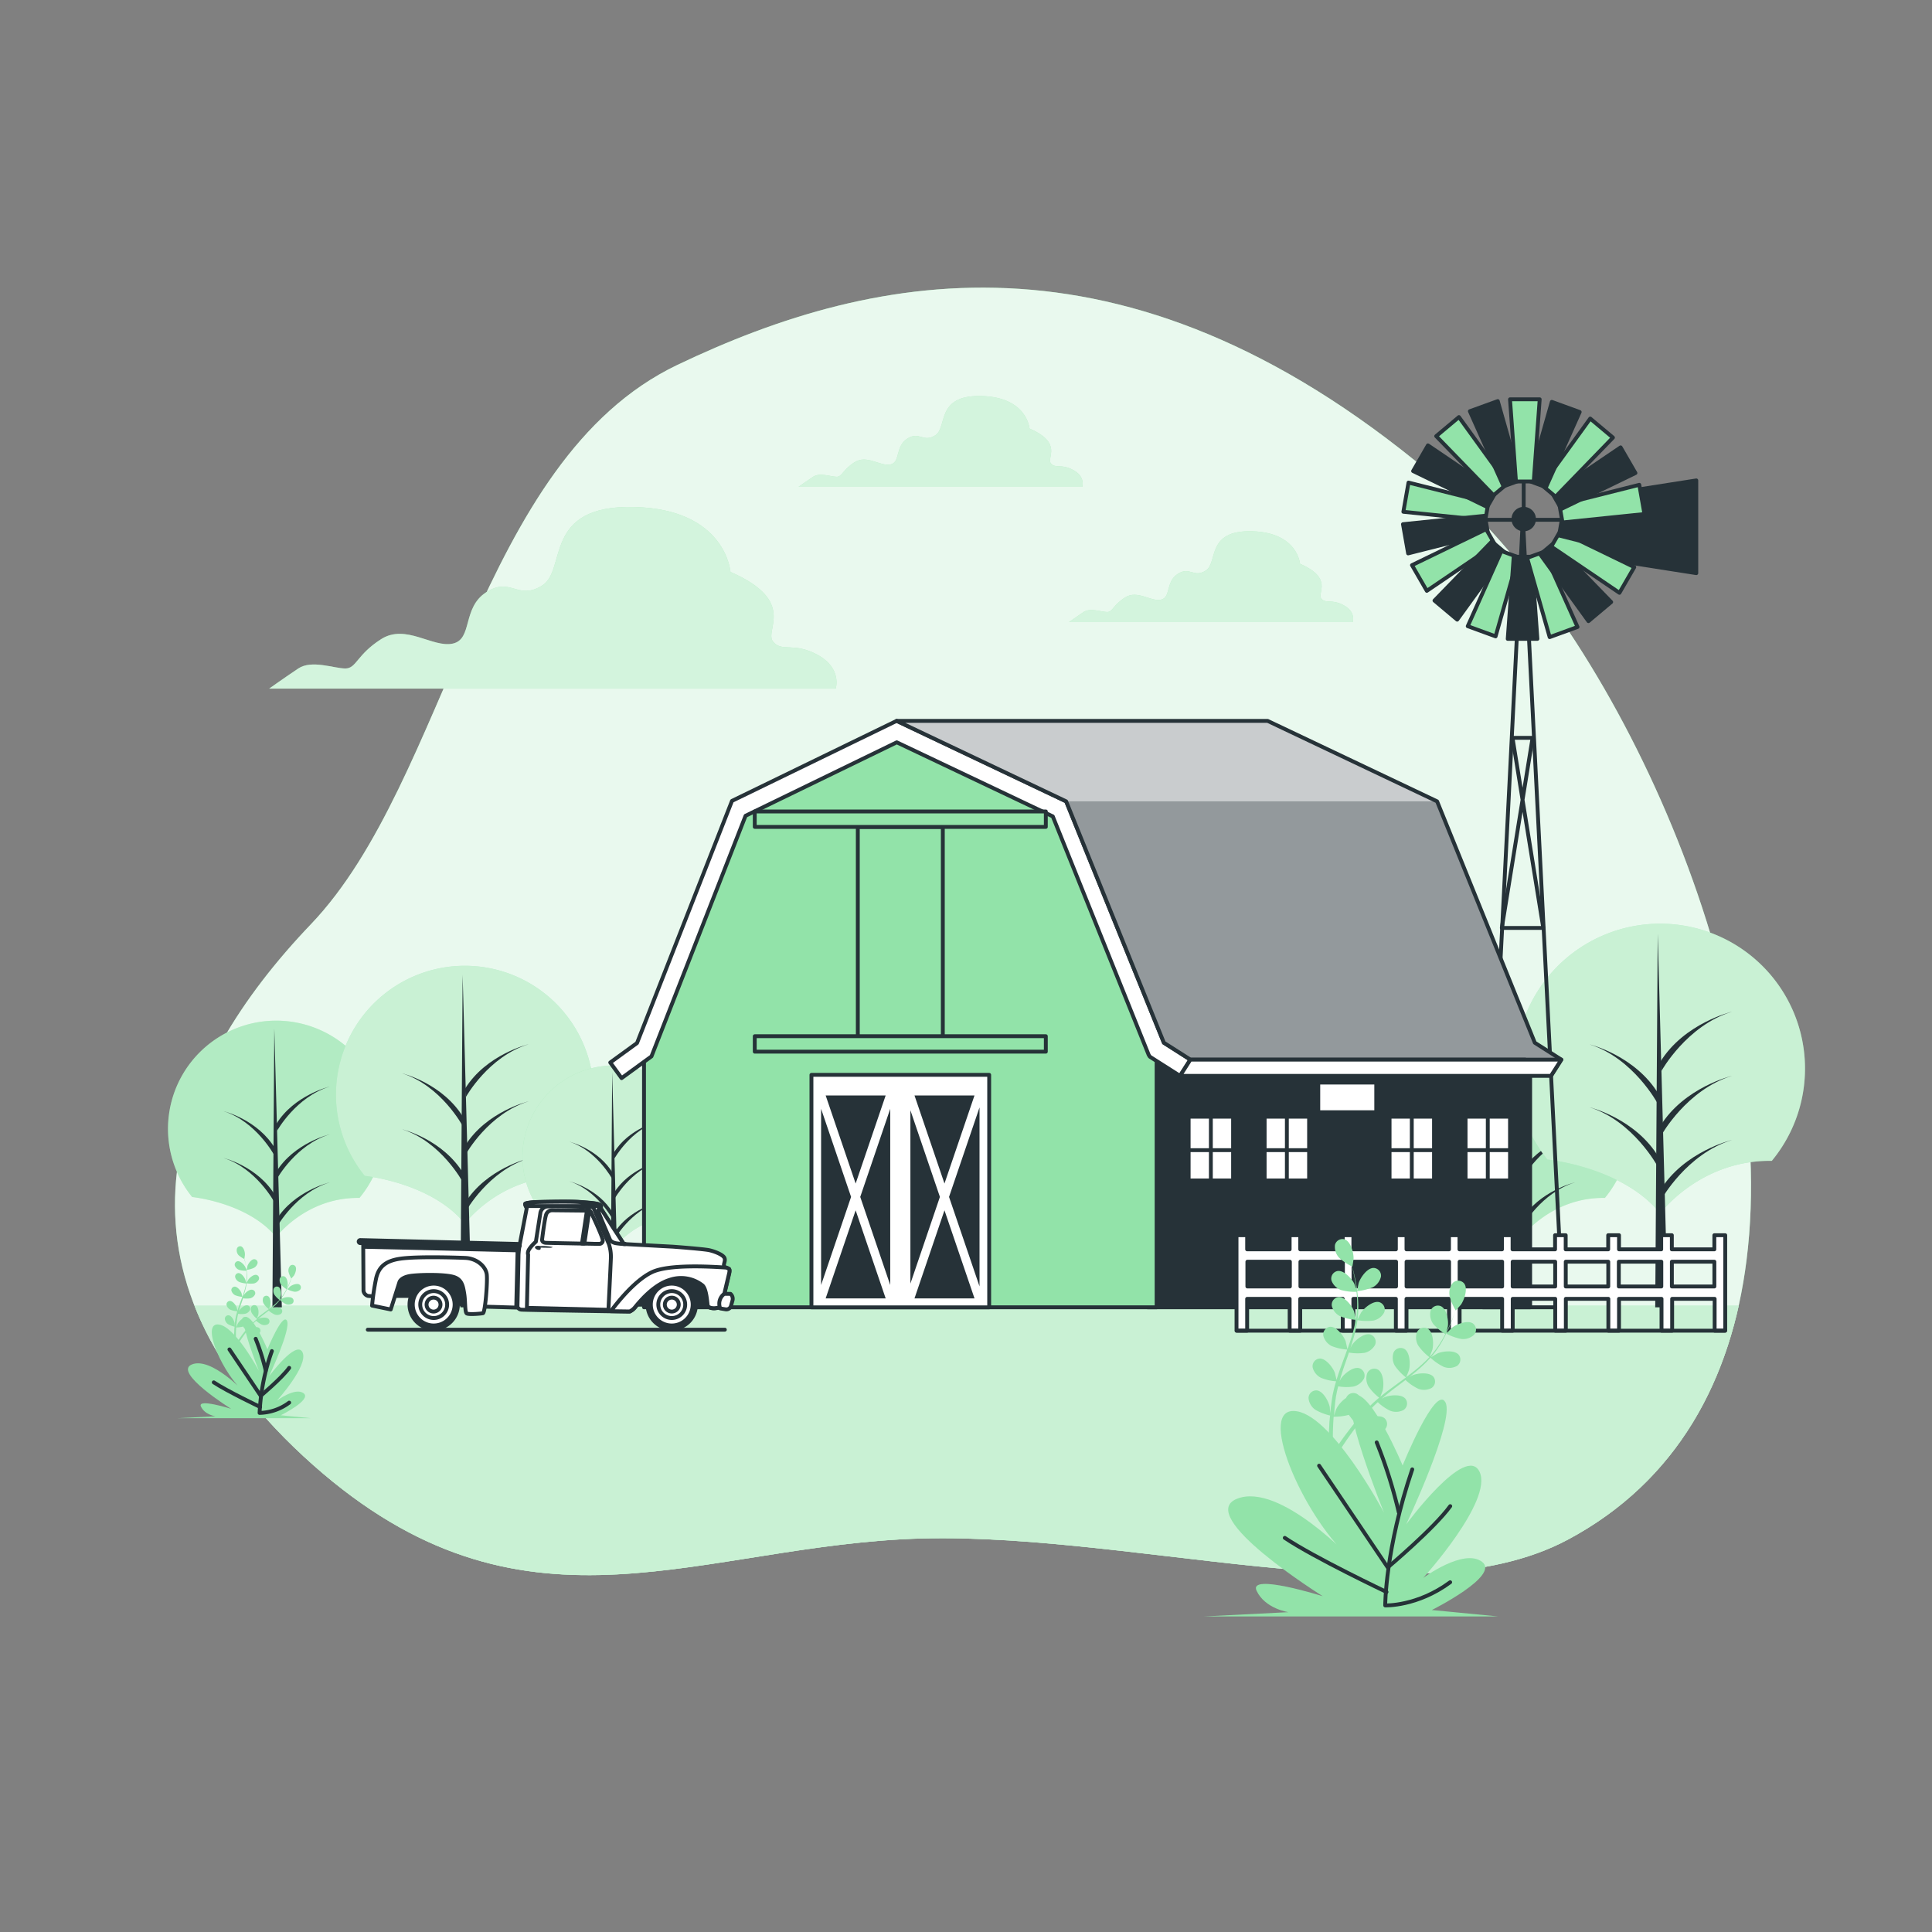 <svg xmlns="http://www.w3.org/2000/svg" xmlns:xlink="http://www.w3.org/1999/xlink" viewBox="0 0 500 500"><rect x="0" y="0" width="500" height="500" fill="#808080" stroke="none"/><defs><clipPath id="freepik--clip-path--inject-4"><polygon points="404.07 274.23 397.21 269.86 371.92 207.39 328.05 186.56 232.05 186.56 275.92 207.39 301.21 269.86 308.07 274.23 394.76 274.23 401.39 278.44 404.07 274.23" style="fill:#263238;stroke:#263238;stroke-linecap:round;stroke-linejoin:round"></polygon></clipPath></defs><g id="freepik--background-simple--inject-4"><path d="M452,326.14c8.83-69.74-34-162.42-78.33-200.69-80.09-69.1-146.63-55.74-198.39-31S116.18,201.84,80.44,239.22,24.38,326.88,78.6,376.94s98,24.62,154.64,21.44,131.85,21.82,172.51.09C434.15,383.3,448.13,357,452,326.14Z" style="fill:#92E3A9"></path><path d="M452,326.14c8.83-69.74-34-162.42-78.33-200.69-80.09-69.1-146.63-55.74-198.39-31S116.18,201.84,80.44,239.22,24.38,326.88,78.6,376.94s98,24.62,154.64,21.44,131.85,21.82,172.51.09C434.15,383.3,448.13,357,452,326.14Z" style="fill:#fff;opacity:0.8"></path></g><g id="freepik--Floor--inject-4"><path d="M50.33,337.92c5.05,12.86,14.12,25.95,28.27,39,54.22,50.05,98,24.62,154.64,21.44s131.85,21.82,172.51.09c24.7-13.2,38.5-34.85,44.24-60.55Z" style="fill:#92E3A9"></path><path d="M50.33,337.92c5.05,12.86,14.12,25.95,28.27,39,54.22,50.05,98,24.62,154.64,21.44s131.85,21.82,172.51.09c24.7-13.2,38.5-34.85,44.24-60.55Z" style="fill:#fff;opacity:0.5"></path></g><g id="freepik--Clouds--inject-4"><path d="M211.64,169.5c-6.37-3.48-9.27-.58-11.59-3.48s6.38-10.43-11-18c0,0-1.16-16.23-24.92-16.81s-17.38,16.23-23.76,20.28-8.11-2.31-14.48,1.74-3.48,12.17-8.7,13.33-12.17-5.21-18.54-1.16S92.26,173,89.37,173s-8.7-2.32-12.17,0-7.54,5.21-7.54,5.21H216.28S218,173,211.64,169.5Z" style="fill:#92E3A9"></path><path d="M277.76,121.65c-3.19-1.74-4.64-.29-5.8-1.74s3.19-5.23-5.52-9c0,0-.58-8.13-12.48-8.42s-8.7,8.13-11.89,10.16-4.07-1.16-7.26.87-1.74,6.1-4.35,6.68-6.1-2.62-9.29-.58-3.19,3.77-4.64,3.77-4.35-1.16-6.1,0-3.77,2.61-3.77,2.61h73.42S281,123.39,277.76,121.65Z" style="fill:#92E3A9"></path><path d="M347.76,156.65c-3.19-1.74-4.64-.29-5.8-1.74s3.19-5.23-5.52-9c0,0-.58-8.13-12.48-8.42s-8.7,8.13-11.89,10.16-4.07-1.16-7.26.87-1.74,6.1-4.35,6.68-6.1-2.62-9.29-.58-3.19,3.77-4.64,3.77-4.35-1.16-6.1,0-3.77,2.61-3.77,2.61h73.42S351,158.39,347.76,156.65Z" style="fill:#92E3A9"></path><g style="opacity:0.6"><path d="M211.64,169.5c-6.37-3.48-9.27-.58-11.59-3.48s6.38-10.43-11-18c0,0-1.16-16.23-24.92-16.81s-17.38,16.23-23.76,20.28-8.11-2.31-14.48,1.74-3.48,12.17-8.7,13.33-12.17-5.21-18.54-1.16S92.26,173,89.37,173s-8.7-2.32-12.17,0-7.54,5.21-7.54,5.21H216.28S218,173,211.64,169.5Z" style="fill:#fff"></path><path d="M277.76,121.65c-3.19-1.74-4.64-.29-5.8-1.74s3.19-5.23-5.52-9c0,0-.58-8.13-12.48-8.42s-8.7,8.13-11.89,10.16-4.07-1.16-7.26.87-1.74,6.1-4.35,6.68-6.1-2.62-9.29-.58-3.19,3.77-4.64,3.77-4.35-1.16-6.1,0-3.77,2.61-3.77,2.61h73.42S281,123.39,277.76,121.65Z" style="fill:#fff"></path><path d="M347.76,156.65c-3.19-1.74-4.64-.29-5.8-1.74s3.19-5.23-5.52-9c0,0-.58-8.13-12.48-8.42s-8.7,8.13-11.89,10.16-4.07-1.16-7.26.87-1.74,6.1-4.35,6.68-6.1-2.62-9.29-.58-3.19,3.77-4.64,3.77-4.35-1.16-6.1,0-3.77,2.61-3.77,2.61h73.42S351,158.39,347.76,156.65Z" style="fill:#fff"></path></g></g><g id="freepik--Trees--inject-4"><path d="M49.76,309.79s14.41,1.43,21.71,10.36c0,0,7.71-10.35,21.56-10.13a28,28,0,1,0-43.27-.2Z" style="fill:#92E3A9"></path><path d="M49.76,309.79s14.41,1.43,21.71,10.36c0,0,7.71-10.35,21.56-10.13a28,28,0,1,0-43.27-.2Z" style="fill:#fff;opacity:0.3"></path><polygon points="70.99 266.13 70.5 338.33 72.94 338.33 70.99 266.13" style="fill:#263238"></polygon><path d="M71.72,317.43s4.86-8.76,13.62-11.43c0,0-9.24,2.19-13.86,9.72Z" style="fill:#263238"></path><path d="M71.72,292.63s4.86-8.75,13.62-11.43c0,0-9.24,2.19-13.86,9.73Z" style="fill:#263238"></path><path d="M71.72,305s4.86-8.76,13.62-11.43c0,0-9.24,2.19-13.86,9.72Z" style="fill:#263238"></path><path d="M71,299s-4.69-8.75-13.14-11.43c0,0,8.92,2.19,13.37,9.73Z" style="fill:#263238"></path><path d="M71,311.1s-4.69-8.75-13.14-11.42c0,0,8.92,2.19,13.37,9.72Z" style="fill:#263238"></path><path d="M94.43,304.32s17.16,1.7,25.87,12.34c0,0,9.19-12.33,25.7-12.08a33.36,33.36,0,1,0-51.58-.23Z" style="fill:#92E3A9"></path><path d="M94.43,304.32s17.16,1.7,25.87,12.34c0,0,9.19-12.33,25.7-12.08a33.36,33.36,0,1,0-51.58-.23Z" style="fill:#fff;opacity:0.5"></path><polygon points="119.73 252.28 119.15 338.33 122.05 338.33 119.73 252.28" style="fill:#263238"></polygon><path d="M120.6,313.42s5.79-10.43,16.22-13.62c0,0-11,2.61-16.51,11.59Z" style="fill:#263238"></path><path d="M120.6,283.86s5.79-10.43,16.22-13.62c0,0-11,2.61-16.51,11.59Z" style="fill:#263238"></path><path d="M120.6,298.64s5.79-10.43,16.22-13.62c0,0-11,2.61-16.51,11.59Z" style="fill:#263238"></path><path d="M119.74,291.4s-5.59-10.43-15.66-13.62c0,0,10.63,2.61,15.94,11.59Z" style="fill:#263238"></path><path d="M119.74,305.88s-5.59-10.43-15.66-13.62c0,0,10.63,2.61,15.94,11.59Z" style="fill:#263238"></path><path d="M140.52,314.26s12.16,1.2,18.31,8.73a23.55,23.55,0,0,1,18.2-8.55,23.62,23.62,0,1,0-36.51-.16Z" style="fill:#92E3A9"></path><path d="M140.52,314.26s12.16,1.2,18.31,8.73a23.55,23.55,0,0,1,18.2-8.55,23.62,23.62,0,1,0-36.51-.16Z" style="fill:#fff;opacity:0.5"></path><polygon points="158.43 277.42 158.02 338.33 160.07 338.33 158.43 277.42" style="fill:#263238"></polygon><path d="M159.05,320.7s4.1-7.39,11.48-9.64c0,0-7.79,1.84-11.69,8.2Z" style="fill:#263238"></path><path d="M159.05,299.78s4.1-7.39,11.48-9.64c0,0-7.79,1.84-11.69,8.2Z" style="fill:#263238"></path><path d="M159.05,310.24s4.1-7.39,11.48-9.64c0,0-7.79,1.84-11.69,8.2Z" style="fill:#263238"></path><path d="M158.44,305.11s-4-7.38-11.08-9.64c0,0,7.52,1.85,11.28,8.2Z" style="fill:#263238"></path><path d="M158.44,315.36s-4-7.38-11.08-9.64c0,0,7.52,1.85,11.28,8.21Z" style="fill:#263238"></path><path d="M372.07,309.79s14.4,1.43,21.7,10.36c0,0,7.72-10.35,21.57-10.13a28,28,0,1,0-43.27-.2Z" style="fill:#92E3A9"></path><path d="M372.07,309.79s14.4,1.43,21.7,10.36c0,0,7.72-10.35,21.57-10.13a28,28,0,1,0-43.27-.2Z" style="fill:#fff;opacity:0.3"></path><polygon points="393.3 266.13 392.81 338.33 395.24 338.33 393.3 266.13" style="fill:#263238"></polygon><path d="M394,317.43s4.86-8.76,13.61-11.43c0,0-9.24,2.19-13.86,9.72Z" style="fill:#263238"></path><path d="M394,292.63s4.86-8.75,13.61-11.43c0,0-9.24,2.19-13.86,9.73Z" style="fill:#263238"></path><path d="M394,305s4.86-8.76,13.61-11.43c0,0-9.24,2.19-13.86,9.72Z" style="fill:#263238"></path><path d="M393.31,299s-4.7-8.75-13.14-11.43c0,0,8.91,2.19,13.37,9.73Z" style="fill:#263238"></path><path d="M393.31,311.1s-4.7-8.75-13.14-11.42c0,0,8.91,2.19,13.37,9.72Z" style="fill:#263238"></path><path d="M400.6,300.11S419.89,302,429.66,314c0,0,10.33-13.85,28.88-13.57a37.49,37.49,0,1,0-58-.26Z" style="fill:#92E3A9"></path><path d="M400.6,300.11S419.89,302,429.66,314c0,0,10.33-13.85,28.88-13.57a37.49,37.49,0,1,0-58-.26Z" style="fill:#fff;opacity:0.5"></path><polygon points="429.02 241.64 428.37 338.33 431.63 338.33 429.02 241.64" style="fill:#263238"></polygon><path d="M430,310.34s6.51-11.72,18.23-15.31c0,0-12.37,2.93-18.56,13Z" style="fill:#263238"></path><path d="M430,277.13s6.51-11.72,18.23-15.3c0,0-12.37,2.93-18.56,13Z" style="fill:#263238"></path><path d="M430,293.73s6.51-11.72,18.23-15.3c0,0-12.37,2.93-18.56,13Z" style="fill:#263238"></path><path d="M429,285.59s-6.28-11.72-17.59-15.3c0,0,11.94,2.93,17.91,13Z" style="fill:#263238"></path><path d="M429,301.87s-6.28-11.72-17.59-15.3c0,0,11.94,2.93,17.91,13Z" style="fill:#263238"></path></g><g id="freepik--Windmill--inject-4"><polygon points="408.33 143.53 439 148.33 439 124.33 408.33 129.13 408.33 143.53" style="fill:#263238;stroke:#263238;stroke-linecap:round;stroke-linejoin:round"></polygon><polygon points="394.12 134.03 383.79 338.33 404.45 338.33 394.12 134.03" style="fill:none;stroke:#263238;stroke-linecap:round;stroke-linejoin:round"></polygon><line x1="394.33" y1="134.34" x2="394.33" y2="121.35" style="fill:none;stroke:#263238;stroke-linecap:round;stroke-linejoin:round"></line><line x1="383.1" y1="134.53" x2="405.26" y2="134.53" style="fill:none;stroke:#263238;stroke-linecap:round;stroke-linejoin:round"></line><polygon points="399.4 240.15 388.67 240.15 396.63 190.95 391.44 190.95 399.4 240.15" style="fill:none;stroke:#263238;stroke-linecap:round;stroke-linejoin:round"></polygon><polygon points="385.19 130.09 384.39 134.63 363.19 132.45 364.52 124.89 385.19 130.09" style="fill:#92E3A9;stroke:#263238;stroke-linecap:round;stroke-linejoin:round"></polygon><polygon points="384.29 133.48 385.09 138.01 364.42 143.22 363.09 135.66 384.29 133.48" style="fill:#263238;stroke:#263238;stroke-linecap:round;stroke-linejoin:round"></polygon><polygon points="384.6 136.96 386.9 140.95 369.26 152.91 365.42 146.26 384.6 136.96" style="fill:#92E3A9;stroke:#263238;stroke-linecap:round;stroke-linejoin:round"></polygon><polygon points="386.08 140.14 389.61 143.1 377.12 160.37 371.24 155.43 386.08 140.14" style="fill:#263238;stroke:#263238;stroke-linecap:round;stroke-linejoin:round"></polygon><polygon points="388.56 142.61 392.89 144.19 387.06 164.69 379.85 162.06 388.56 142.61" style="fill:#92E3A9;stroke:#263238;stroke-linecap:round;stroke-linejoin:round"></polygon><polygon points="391.74 144.09 396.34 144.09 397.88 165.34 390.2 165.34 391.74 144.09" style="fill:#263238;stroke:#263238;stroke-linecap:round;stroke-linejoin:round"></polygon><polygon points="395.22 144.39 399.55 142.81 408.26 162.26 401.05 164.89 395.22 144.39" style="fill:#92E3A9;stroke:#263238;stroke-linecap:round;stroke-linejoin:round"></polygon><polygon points="398.61 143.48 402.13 140.52 416.97 155.81 411.09 160.75 398.61 143.48" style="fill:#263238;stroke:#263238;stroke-linecap:round;stroke-linejoin:round"></polygon><polygon points="401.47 141.46 403.77 137.48 422.95 146.78 419.11 153.42 401.47 141.46" style="fill:#92E3A9;stroke:#263238;stroke-linecap:round;stroke-linejoin:round"></polygon><polygon points="403.48 138.59 404.28 134.06 425.48 136.24 424.14 143.8 403.48 138.59" style="fill:#263238;stroke:#263238;stroke-linecap:round;stroke-linejoin:round"></polygon><polygon points="404.38 135.21 403.58 130.67 424.25 125.47 425.58 133.03 404.38 135.21" style="fill:#92E3A9;stroke:#263238;stroke-linecap:round;stroke-linejoin:round"></polygon><polygon points="404.07 131.72 401.77 127.73 419.41 115.78 423.25 122.42 404.07 131.72" style="fill:#263238;stroke:#263238;stroke-linecap:round;stroke-linejoin:round"></polygon><polygon points="402.59 128.55 399.06 125.59 411.55 108.32 417.43 113.25 402.59 128.55" style="fill:#92E3A9;stroke:#263238;stroke-linecap:round;stroke-linejoin:round"></polygon><polygon points="400.11 126.08 395.78 124.5 401.61 104 408.82 106.63 400.11 126.08" style="fill:#263238;stroke:#263238;stroke-linecap:round;stroke-linejoin:round"></polygon><polygon points="387.19 127.22 384.89 131.21 365.71 121.91 369.55 115.26 387.19 127.22" style="fill:#263238;stroke:#263238;stroke-linecap:round;stroke-linejoin:round"></polygon><polygon points="390.06 125.21 386.53 128.17 371.69 112.87 377.57 107.94 390.06 125.21" style="fill:#92E3A9;stroke:#263238;stroke-linecap:round;stroke-linejoin:round"></polygon><polygon points="393.44 124.3 389.11 125.87 380.4 106.42 387.62 103.8 393.44 124.3" style="fill:#263238;stroke:#263238;stroke-linecap:round;stroke-linejoin:round"></polygon><polygon points="396.93 124.6 392.33 124.6 390.79 103.34 398.47 103.34 396.93 124.6" style="fill:#92E3A9;stroke:#263238;stroke-linecap:round;stroke-linejoin:round"></polygon><path d="M397,134.34a2.66,2.66,0,1,0-2.66,2.66A2.66,2.66,0,0,0,397,134.34Z" style="fill:#263238;stroke:#263238;stroke-linecap:round;stroke-linejoin:round"></path></g><g id="freepik--Farm--inject-4"><rect x="297" y="271.83" width="99" height="66.5" style="fill:#263238;stroke:#263238;stroke-linecap:round;stroke-linejoin:round"></rect><polygon points="299.33 338.33 166.67 338.33 166.67 271.67 191.13 209.19 232 189.33 274.13 209.33 299.33 271.67 299.33 338.33" style="fill:#92E3A9;stroke:#263238;stroke-linecap:round;stroke-linejoin:round"></polygon><polygon points="160.87 279.02 157.93 274.98 164.86 269.94 189.44 207.27 232.05 186.56 275.92 207.39 301.21 269.86 308.07 274.23 305.39 278.44 297.58 273.47 297.28 273 272.46 211.28 232.08 192.11 192.95 211.12 168.6 273.39 160.87 279.02" style="fill:#fff;stroke:#263238;stroke-linecap:round;stroke-linejoin:round"></polygon><rect x="222" y="214" width="22" height="56.17" style="fill:#92E3A9;stroke:#263238;stroke-linecap:round;stroke-linejoin:round"></rect><rect x="210" y="278.17" width="46" height="60.17" style="fill:#fff;stroke:#263238;stroke-linecap:round;stroke-linejoin:round"></rect><rect x="195.33" y="268.17" width="75.33" height="4" style="fill:#92E3A9;stroke:#263238;stroke-linecap:round;stroke-linejoin:round"></rect><rect x="195.33" y="210" width="75.33" height="4" style="fill:#92E3A9;stroke:#263238;stroke-linecap:round;stroke-linejoin:round"></rect><polygon points="220.26 309.76 212.5 286.96 212.5 332.56 220.26 309.76" style="fill:#263238"></polygon><polygon points="229.21 283.5 213.68 283.5 221.44 306.3 229.21 283.5" style="fill:#263238"></polygon><polygon points="221.44 313.23 213.68 336.02 229.21 336.02 221.44 313.23" style="fill:#263238"></polygon><polygon points="222.63 309.76 230.39 332.56 230.39 286.96 222.63 309.76" style="fill:#263238"></polygon><polygon points="252.2 283.5 236.67 283.5 244.43 306.3 252.2 283.5" style="fill:#263238"></polygon><polygon points="243.25 309.76 235.61 287.33 235.61 332.2 243.25 309.76" style="fill:#263238"></polygon><polygon points="245.61 309.76 253.5 332.92 253.5 286.6 245.61 309.76" style="fill:#263238"></polygon><polygon points="244.43 313.23 236.67 336.02 252.2 336.02 244.43 313.23" style="fill:#263238"></polygon><polygon points="404.07 274.23 397.21 269.86 371.92 207.39 328.05 186.56 232.05 186.56 275.92 207.39 301.21 269.86 308.07 274.23 394.76 274.23 401.39 278.44 404.07 274.23" style="fill:#263238"></polygon><g style="clip-path:url(#freepik--clip-path--inject-4)"><polygon points="404.07 274.23 397.21 269.86 371.92 207.39 328.05 186.56 232.05 186.56 275.92 207.39 301.21 269.86 308.07 274.23 394.76 274.23 401.39 278.44 404.07 274.23" style="fill:#fff;opacity:0.5"></polygon><polygon points="275.92 207.39 371.92 207.39 328.05 186.56 232.05 186.56 275.92 207.39" style="fill:#fff;opacity:0.5"></polygon></g><polygon points="404.07 274.23 397.21 269.86 371.92 207.39 328.05 186.56 232.05 186.56 275.92 207.39 301.21 269.86 308.07 274.23 394.76 274.23 401.39 278.44 404.07 274.23" style="fill:none;stroke:#263238;stroke-linecap:round;stroke-linejoin:round"></polygon><polygon points="308.07 274.23 404.07 274.23 401.39 278.44 305.39 278.44 308.07 274.23" style="fill:#fff;stroke:#263238;stroke-linecap:round;stroke-linejoin:round"></polygon><rect x="308.12" y="289.5" width="4.75" height="7.66" style="fill:#fff"></rect><rect x="313.87" y="289.5" width="4.75" height="7.66" style="fill:#fff"></rect><rect x="308.12" y="298.16" width="4.75" height="6.84" style="fill:#fff"></rect><rect x="313.87" y="298.16" width="4.75" height="6.84" style="fill:#fff"></rect><rect x="327.79" y="289.5" width="4.75" height="7.66" style="fill:#fff"></rect><rect x="333.54" y="289.5" width="4.75" height="7.66" style="fill:#fff"></rect><rect x="327.79" y="298.16" width="4.75" height="6.84" style="fill:#fff"></rect><rect x="333.54" y="298.16" width="4.75" height="6.84" style="fill:#fff"></rect><rect x="360.12" y="289.5" width="4.75" height="7.66" style="fill:#fff"></rect><rect x="365.87" y="289.5" width="4.75" height="7.66" style="fill:#fff"></rect><rect x="360.12" y="298.16" width="4.75" height="6.84" style="fill:#fff"></rect><rect x="365.87" y="298.16" width="4.75" height="6.84" style="fill:#fff"></rect><rect x="379.79" y="289.5" width="4.75" height="7.66" style="fill:#fff"></rect><rect x="385.54" y="289.5" width="4.75" height="7.66" style="fill:#fff"></rect><rect x="379.79" y="298.16" width="4.75" height="6.84" style="fill:#fff"></rect><rect x="385.54" y="298.16" width="4.75" height="6.84" style="fill:#fff"></rect><rect x="341.67" y="280.67" width="14" height="6.67" style="fill:#fff"></rect><path d="M443.67,319.67v3.66h-11v-3.66h-2.75v3.66H419v-3.66H416.2v3.66h-11v-3.66h-2.75v3.66h-11v-3.66h-2.74v3.66h-11v-3.66H375v3.66H364v-3.66h-2.75v3.66h-11v-3.66h-2.75v3.66h-11v-3.66h-2.74v3.66h-11v-3.66h-2.75v24.71h2.75v-8.24h11v8.24h2.74v-8.24h11v8.24h2.75v-8.24h11v8.24H364v-8.24h11v8.24h2.75v-8.24h11v8.24h2.74v-8.24h11v8.24h2.75v-8.24h11v8.24H419v-8.24h11v8.24h2.75v-8.24h11v8.24h2.74V319.67ZM322.82,332.94v-6.41h11v6.41Zm13.73,0v-6.41h11v6.41Zm13.74,0v-6.41h11v6.41Zm13.73,0v-6.41h11v6.41Zm13.73,0v-6.41h11v6.41Zm13.73,0v-6.41h11v6.41Zm13.74,0v-6.41h11v6.41Zm13.73,0v-6.41h11v6.41Zm13.73,0v-6.41h11v6.41Z" style="fill:#fff;stroke:#263238;stroke-linecap:round;stroke-linejoin:round"></path><line x1="320.07" y1="344.38" x2="446.41" y2="344.38" style="fill:none;stroke:#263238;stroke-linecap:round;stroke-linejoin:round"></line></g><g id="freepik--Plants--inject-4"><path d="M351.21,334.15s.38-2,.42-2.11c.46-1.42,2.18-3.9,3.85-3.9a2,2,0,0,1,1.91,2.25,4.15,4.15,0,0,1-2.13,2.76A14.42,14.42,0,0,1,351.21,334.15Z" style="fill:#92E3A9"></path><path d="M348,320.75c1.57.56,2.35,3.48,2.3,5,0,.13-.3,2.14-.33,2.13l0,0c.13.46.26.95.39,1.5.24,1,.5,2.13.69,3.39a34.62,34.62,0,0,1,.45,4.08,25.44,25.44,0,0,1-.16,4.58.13.13,0,0,1,0,.06c.21-.45.83-1.67.89-1.76.82-1.25,3.13-3.18,4.75-2.73a2,2,0,0,1,1.24,2.67,4.13,4.13,0,0,1-2.78,2.09,13.72,13.72,0,0,1-4.13-.1,34.61,34.61,0,0,1-1,4.57c-.25.88-.52,1.75-.81,2.62l.39-.76c.82-1.25,3.14-3.18,4.75-2.73a2,2,0,0,1,1.24,2.67,4.13,4.13,0,0,1-2.78,2.09,13.07,13.07,0,0,1-4-.08l-.33,1c-.56,1.6-1.12,3.19-1.61,4.77-.18.56-.33,1.11-.49,1.67.17-.34.32-.62.34-.66.82-1.25,3.14-3.18,4.75-2.74a2,2,0,0,1,1.24,2.68,4.14,4.14,0,0,1-2.78,2.09,12.54,12.54,0,0,1-3.9-.07c-.14.58-.28,1.15-.39,1.71-.07.38-.16.75-.21,1.14s-.11.77-.16,1.14c-.07.74-.16,1.49-.21,2.2,0,.5-.08,1-.11,1.45.17-.55.52-1.63.56-1.72a7.78,7.78,0,0,1,2.56-2.91,2.16,2.16,0,0,1,.22-.39,2,2,0,0,1,2.91-.45c1.27,1.09.95,4.09.37,5.47,0,.08-.51.92-.81,1.44l.68-.84c.46-.57.94-1.12,1.46-1.72l.78-.85c.26-.29.56-.56.85-.85.66-.64,1.37-1.27,2.1-1.88a13.17,13.17,0,0,1-2.74-2.88,4.16,4.16,0,0,1-.34-3.47,2,2,0,0,1,2.81-.89c1.42.89,1.56,3.9,1.19,5.35,0,.09-.4,1.1-.62,1.65.44-.36.88-.73,1.34-1.08,1.32-1,2.69-2,4.05-3l1.25-.93a13.6,13.6,0,0,1-2.86-3,4.12,4.12,0,0,1-.33-3.47,2,2,0,0,1,2.8-.89c1.42.89,1.56,3.91,1.2,5.35,0,.11-.58,1.56-.74,1.93.91-.68,1.81-1.37,2.68-2.08a34.83,34.83,0,0,0,3.31-3.08,13.74,13.74,0,0,1-2.88-3,4.1,4.1,0,0,1-.33-3.46,2,2,0,0,1,2.81-.89c1.41.89,1.55,3.9,1.19,5.35,0,.09-.44,1.2-.66,1.72l.09.05a25.61,25.61,0,0,0,2.71-3.64c.45-.71.84-1.41,1.2-2.1a13.62,13.62,0,0,1-3.11-2.6,4.18,4.18,0,0,1-.71-3.41,2,2,0,0,1,2.69-1.2c1.51.73,2,3.71,1.78,5.19,0,.08-.22.89-.38,1.47.16-.31.33-.63.48-.94.55-1.14,1-2.21,1.36-3.17.21-.55.38-1,.55-1.51a13.21,13.21,0,0,1-1.55-3.72A4.18,4.18,0,0,1,376,332a2,2,0,0,1,2.94.19c1,1.34,0,4.2-.82,5.42-.07.1-1.43,1.61-1.45,1.59v0c-.15.45-.31.93-.5,1.46-.36,1-.77,2.05-1.3,3.21a32.63,32.63,0,0,1-1.88,3.65,25.49,25.49,0,0,1-2.66,3.74l0,0c.41-.26,1.6-.94,1.7-1,1.37-.59,4.37-.92,5.47.34a2,2,0,0,1-.44,2.91,4.13,4.13,0,0,1-3.47.21,14,14,0,0,1-3.39-2.35,34.53,34.53,0,0,1-3.35,3.26c-.69.59-1.4,1.17-2.12,1.74l.75-.42c1.37-.59,4.37-.92,5.47.34a2,2,0,0,1-.44,2.91,4.13,4.13,0,0,1-3.47.21,13,13,0,0,1-3.3-2.27l-.84.65c-1.34,1-2.68,2-4,3.08-.45.37-.89.75-1.32,1.12l.65-.36c1.37-.59,4.37-.92,5.47.34a2,2,0,0,1-.44,2.92,4.18,4.18,0,0,1-3.48.21,12.57,12.57,0,0,1-3.21-2.21c-.44.4-.87.8-1.27,1.21s-.55.54-.8.84l-.77.86c-.47.57-.95,1.15-1.39,1.72-.31.39-.6.77-.89,1.15.45-.37,1.34-1.08,1.42-1.13,1.27-.79,4.18-1.57,5.46-.49a2,2,0,0,1,0,2.94,4.16,4.16,0,0,1-3.41.74,13.59,13.59,0,0,1-3.68-1.8c-.48.63-.94,1.25-1.37,1.84-1.47,2-2.63,3.8-3.42,5l-.08.12-1-.49.16-.24c.83-1.24,2-3,3.57-5,.48-.64,1-1.32,1.56-2a23.09,23.09,0,0,1-1.58-2,14.56,14.56,0,0,1-3.94.48c-.05.79-.1,1.56-.13,2.29-.1,2.52-.09,4.62-.07,6.09v.17l-1.12-.54c0-1.46.05-3.44.2-5.77,0-.81.12-1.66.2-2.54a13.93,13.93,0,0,1-3.82-1.5,4.12,4.12,0,0,1-1.75-3,2,2,0,0,1,2.17-2c1.66.21,3.05,2.89,3.33,4.35,0,.09.08,1.05.12,1.66,0-.36.06-.71.1-1.08.07-.73.17-1.46.27-2.24l.18-1.14c.06-.39.16-.78.24-1.18.2-.9.45-1.82.72-2.73a12.77,12.77,0,0,1-3.88-.89,4.14,4.14,0,0,1-2.19-2.7,2,2,0,0,1,1.85-2.3c1.67,0,3.45,2.4,3.94,3.81,0,.09.27,1.14.4,1.72.16-.55.33-1.1.51-1.64.54-1.59,1.14-3.17,1.72-4.75.18-.49.36-1,.53-1.46a13.86,13.86,0,0,1-4-.9,4.15,4.15,0,0,1-2.19-2.71,2,2,0,0,1,1.85-2.29c1.67,0,3.45,2.39,3.95,3.8,0,.11.38,1.62.44,2,.39-1.07.76-2.13,1.09-3.2a34.67,34.67,0,0,0,1.06-4.4,13.7,13.7,0,0,1-4-.91,4.09,4.09,0,0,1-2.19-2.7,2,2,0,0,1,1.85-2.29c1.67,0,3.45,2.39,3.94,3.8,0,.1.3,1.25.41,1.8h.09a25.32,25.32,0,0,0,.26-4.54c0-.84-.08-1.64-.16-2.41a13.43,13.43,0,0,1-4-.46,4.13,4.13,0,0,1-2.47-2.45,2,2,0,0,1,1.59-2.48c1.65-.22,3.69,2,4.34,3.35,0,.07.3.86.5,1.43-.05-.35-.08-.71-.13-1-.17-1.26-.4-2.39-.61-3.4-.13-.57-.26-1.09-.38-1.56a13.46,13.46,0,0,1-3.34-2.26,4.14,4.14,0,0,1-1.07-3.31A2,2,0,0,1,348,320.75Z" style="fill:#92E3A9"></path><path d="M378.21,346.53a14.09,14.09,0,0,1-3.92-1.39s1.41-1.46,1.51-1.54c1.17-.93,4-2,5.36-1.11a2,2,0,0,1,.35,2.92A4.13,4.13,0,0,1,378.21,346.53Z" style="fill:#92E3A9"></path><path d="M363,379.26S355,360.14,350.58,361s7.61,30.48,7.61,30.48-13.95-26.32-23.47-26.32,3.49,29.1,15.54,38.79c0,0-19-20.5-30.13-16.07s22.2,25.22,22.2,25.22S323,407,325.2,411.68s8.25,5.55,8.25,5.55l-21.88,1.1h76.12l-17.13-1.66s17.77-8.87,13-12.47-15.23,4.16-15.23,4.16,18.08-19.95,14.59-27.43-19,13.57-19,13.57,12.69-26.88,10.15-31.59S363,379.26,363,379.26Z" style="fill:#92E3A9"></path><path d="M365.49,380.27c-7,20.62-7,35.21-7,35.21s8.25.32,16.81-6" style="fill:none;stroke:#263238;stroke-linecap:round;stroke-linejoin:round"></path><path d="M362,391.37a124.26,124.26,0,0,0-5.71-18.08" style="fill:none;stroke:#263238;stroke-linecap:round;stroke-linejoin:round"></path><path d="M341.38,379.32l17.76,26.33s12.06-10.15,16.18-15.86" style="fill:none;stroke:#263238;stroke-linecap:round;stroke-linejoin:round"></path><path d="M358.83,412s-18.72-8.88-26.33-14" style="fill:none;stroke:#263238;stroke-linecap:round;stroke-linejoin:round"></path><path d="M63.85,328.65s.17-.9.19-1c.21-.65,1-1.77,1.76-1.77a.9.9,0,0,1,.87,1,1.93,1.93,0,0,1-1,1.26A6.32,6.32,0,0,1,63.85,328.65Z" style="fill:#92E3A9"></path><path d="M62.38,322.55c.72.26,1.07,1.59,1,2.27,0,.05-.14,1-.15,1h0c0,.21.11.43.17.68.11.45.23,1,.32,1.54a16.83,16.83,0,0,1,.2,1.86,11.39,11.39,0,0,1-.07,2.09v0c.09-.2.37-.76.4-.8.37-.56,1.43-1.44,2.16-1.24a.9.9,0,0,1,.57,1.21,1.89,1.89,0,0,1-1.27,1,6,6,0,0,1-1.88-.05,15.94,15.94,0,0,1-.45,2.09c-.11.39-.24.79-.37,1.19l.18-.35c.37-.57,1.43-1.45,2.16-1.24A.9.9,0,0,1,66,335a1.89,1.89,0,0,1-1.27,1,6,6,0,0,1-1.82,0c-.06.15-.11.31-.16.46-.25.73-.5,1.45-.73,2.17-.08.25-.15.51-.22.76l.15-.3c.38-.57,1.43-1.45,2.17-1.25a.9.9,0,0,1,.56,1.22,1.88,1.88,0,0,1-1.26.95,5.5,5.5,0,0,1-1.78,0c-.06.26-.13.52-.18.78s-.07.34-.09.52,0,.35-.08.52c0,.33-.07.68-.09,1s0,.44,0,.66c.07-.25.24-.74.25-.78a3.61,3.61,0,0,1,1.17-1.33,1,1,0,0,1,.1-.17.9.9,0,0,1,1.32-.21c.58.5.44,1.86.17,2.49l-.37.66.31-.39.67-.78.35-.39c.12-.13.26-.25.39-.38.3-.3.63-.58,1-.86a5.86,5.86,0,0,1-1.25-1.31A1.91,1.91,0,0,1,65,338.3a.91.91,0,0,1,1.28-.41c.65.41.71,1.78.55,2.44,0,0-.19.5-.29.75l.61-.49c.6-.47,1.23-.92,1.85-1.37l.57-.42a6.12,6.12,0,0,1-1.3-1.36,1.87,1.87,0,0,1-.16-1.58.91.91,0,0,1,1.28-.4c.65.4.71,1.77.54,2.43,0,.05-.26.71-.33.88.42-.31.83-.62,1.22-.94a17,17,0,0,0,1.51-1.41A6.32,6.32,0,0,1,71,335.06a1.91,1.91,0,0,1-.16-1.58.91.91,0,0,1,1.28-.4c.65.4.71,1.77.55,2.43,0,.05-.2.55-.3.79l0,0a11.65,11.65,0,0,0,1.23-1.66c.21-.32.38-.64.55-1a6.37,6.37,0,0,1-1.42-1.19,1.92,1.92,0,0,1-.32-1.55.91.91,0,0,1,1.23-.55c.68.34.9,1.69.8,2.37,0,0-.09.4-.17.67l.22-.43c.25-.52.45-1,.62-1.45.09-.25.18-.47.25-.68a6.22,6.22,0,0,1-.7-1.7,1.91,1.91,0,0,1,.42-1.53.91.91,0,0,1,1.34.09c.46.61,0,1.91-.37,2.46,0,0-.65.74-.66.73v0c-.06.21-.14.43-.22.67-.17.44-.35.94-.59,1.46a15.54,15.54,0,0,1-.86,1.66,11.13,11.13,0,0,1-1.21,1.71l0,0c.19-.12.73-.43.78-.45.62-.27,2-.42,2.49.16a.89.89,0,0,1-.2,1.32,1.9,1.9,0,0,1-1.58.1,6.52,6.52,0,0,1-1.55-1.07A16.42,16.42,0,0,1,71,338l-1,.79.34-.19c.63-.26,2-.42,2.49.16a.89.89,0,0,1-.2,1.32,1.86,1.86,0,0,1-1.58.1,5.77,5.77,0,0,1-1.5-1l-.38.3c-.61.47-1.22.93-1.81,1.41-.21.16-.4.34-.6.51l.29-.17c.63-.27,2-.42,2.49.16a.89.89,0,0,1-.2,1.32,1.89,1.89,0,0,1-1.58.1,5.75,5.75,0,0,1-1.46-1c-.2.18-.4.36-.58.55s-.25.24-.37.38l-.35.39-.63.78-.4.53.64-.52c.58-.36,1.91-.71,2.49-.22a.9.9,0,0,1,0,1.34,1.93,1.93,0,0,1-1.55.34,6.19,6.19,0,0,1-1.68-.83l-.62.84c-.67.93-1.2,1.73-1.56,2.3l0,.06-.47-.23.08-.11c.37-.56.92-1.36,1.62-2.29.22-.29.46-.6.71-.91a10.51,10.51,0,0,1-.72-.9,6.61,6.61,0,0,1-1.79.22c0,.36-.05.71-.06,1,0,1.15,0,2.11,0,2.78v.08l-.51-.25c0-.67,0-1.57.09-2.63,0-.37,0-.76.09-1.16a6,6,0,0,1-1.74-.68,1.89,1.89,0,0,1-.8-1.37.9.9,0,0,1,1-.9c.76.09,1.39,1.31,1.51,2,0,0,0,.48.06.75,0-.16,0-.32,0-.49,0-.33.07-.66.12-1,0-.17.05-.34.08-.52s.08-.35.11-.53c.09-.41.21-.83.33-1.25a6,6,0,0,1-1.77-.4,1.89,1.89,0,0,1-1-1.23.91.91,0,0,1,.85-1.05c.76,0,1.57,1.09,1.79,1.74,0,0,.13.51.18.78.08-.25.15-.5.24-.75.24-.72.51-1.44.78-2.16l.24-.67a6.14,6.14,0,0,1-1.83-.41,1.89,1.89,0,0,1-1-1.23.9.9,0,0,1,.84-1c.77,0,1.58,1.09,1.8,1.73,0,.05.17.74.21.91.17-.48.34-1,.49-1.46a14.87,14.87,0,0,0,.48-2,6.31,6.31,0,0,1-1.84-.41,1.89,1.89,0,0,1-1-1.23.91.91,0,0,1,.85-1.05c.76,0,1.57,1.09,1.79,1.74,0,0,.14.56.19.81h0a12.28,12.28,0,0,0,.12-2.07c0-.38,0-.74-.07-1.09a6.26,6.26,0,0,1-1.84-.21,1.9,1.9,0,0,1-1.13-1.12.91.91,0,0,1,.73-1.13c.75-.1,1.68.91,2,1.53,0,0,.15.39.23.65,0-.16,0-.32,0-.47-.08-.58-.19-1.09-.28-1.55l-.17-.71a6.51,6.51,0,0,1-1.53-1,1.89,1.89,0,0,1-.48-1.51A.9.9,0,0,1,62.38,322.55Z" style="fill:#92E3A9"></path><path d="M76.15,334.29a6.38,6.38,0,0,1-1.78-.63s.64-.66.68-.7c.53-.42,1.81-.93,2.45-.51a.9.9,0,0,1,.15,1.33A1.83,1.83,0,0,1,76.15,334.29Z" style="fill:#92E3A9"></path><path d="M69.2,349.2s-3.61-8.71-5.63-8.33S67,354.76,67,354.76s-6.35-12-10.69-12,1.59,13.25,7.08,17.67c0,0-8.67-9.34-13.72-7.32S59.81,364.6,59.81,364.6,51,361.83,52,364s3.75,2.53,3.75,2.53l-10,.5H80.47l-7.8-.76s8.09-4,5.92-5.68-6.93,1.9-6.93,1.9,8.23-9.09,6.64-12.5-8.67,6.19-8.67,6.19,5.78-12.25,4.63-14.39S69.2,349.2,69.2,349.2Z" style="fill:#92E3A9"></path><path d="M70.36,349.66a55.28,55.28,0,0,0-3.18,16A13.26,13.26,0,0,0,74.84,363" style="fill:none;stroke:#263238;stroke-linecap:round;stroke-linejoin:round"></path><path d="M68.77,354.72a56,56,0,0,0-2.6-8.24" style="fill:none;stroke:#263238;stroke-linecap:round;stroke-linejoin:round"></path><path d="M59.38,349.23l8.09,12S73,356.6,74.84,354" style="fill:none;stroke:#263238;stroke-linecap:round;stroke-linejoin:round"></path><path d="M67.32,364.11s-8.52-4.05-12-6.36" style="fill:none;stroke:#263238;stroke-linecap:round;stroke-linejoin:round"></path></g><g id="freepik--Car--inject-4"><line x1="95.18" y1="344.12" x2="187.59" y2="344.12" style="fill:none;stroke:#263238;stroke-linecap:round;stroke-linejoin:round"></line><polygon points="133.47 322.26 135.37 322.26 135.1 338.69 132.62 338.69 133.47 322.26" style="fill:#323232"></polygon><polygon points="101.18 335.89 117.39 335.89 119.19 338.15 163.18 338.15 184.6 338.15 184.6 329.14 102.53 329.14 101.18 335.89" style="fill:#263238"></polygon><path d="M94,321.62l.07,12.47a1.63,1.63,0,0,0,1.15,1.29,27.78,27.78,0,0,0,3.67.13l3-5.53a3.64,3.64,0,0,1,3.41-2.45c2.7-.06,14.79.58,14.79.58a3.33,3.33,0,0,1,2.06,2.38c.51,1.93.32,7.59.32,7.59l11.13.32.38-16Z" style="fill:#fff;stroke:#263238;stroke-linecap:round;stroke-linejoin:round"></path><path d="M180.61,337.63a6.76,6.76,0,1,0-6.75,6.75A6.75,6.75,0,0,0,180.61,337.63Z" style="fill:#263238"></path><path d="M179.26,337.63a5.41,5.41,0,1,0-5.4,5.4A5.4,5.4,0,0,0,179.26,337.63Z" style="fill:#fff;stroke:#263238;stroke-linecap:round;stroke-linejoin:round"></path><path d="M177.33,337.63a3.48,3.48,0,1,0-3.47,3.47A3.47,3.47,0,0,0,177.33,337.63Z" style="fill:#fff;stroke:#263238;stroke-linecap:round;stroke-linejoin:round"></path><path d="M175.66,337.63a1.8,1.8,0,1,0-1.8,1.8A1.81,1.81,0,0,0,175.66,337.63Z" style="fill:#fff;stroke:#263238;stroke-linecap:round;stroke-linejoin:round"></path><path d="M119,337.63a6.76,6.76,0,1,0-6.76,6.75A6.76,6.76,0,0,0,119,337.63Z" style="fill:#263238"></path><path d="M117.65,337.63a5.41,5.41,0,1,0-5.41,5.4A5.41,5.41,0,0,0,117.65,337.63Z" style="fill:#fff;stroke:#263238;stroke-linecap:round;stroke-linejoin:round"></path><path d="M115.72,337.63a3.48,3.48,0,1,0-3.48,3.47A3.47,3.47,0,0,0,115.72,337.63Z" style="fill:#fff;stroke:#263238;stroke-linecap:round;stroke-linejoin:round"></path><path d="M114,337.63a1.8,1.8,0,1,0-1.8,1.8A1.8,1.8,0,0,0,114,337.63Z" style="fill:#fff;stroke:#263238;stroke-linecap:round;stroke-linejoin:round"></path><path d="M138.66,311.1s-2.81.14-2.76.51a4.76,4.76,0,0,0,.41,1.1L134.52,322a22.17,22.17,0,0,0-.33,2.76c0,.92-.27,13.44-.27,13.44a1.17,1.17,0,0,0,1.06.74c.87.09,28,.5,28,.5a3.84,3.84,0,0,0,1.43-1.15c.78-.92,4.51-5.66,8.88-7a9,9,0,0,1,8.56,1.42c1.06,1,1.2,4.47,1.34,5.16s1.38.73,1.65.73,1.93-.18,2.3-.69a6.3,6.3,0,0,0,.56-2.34,1.86,1.86,0,0,0-.23-.69l1.24-5.25s.27-1-.05-1.24-1.15-.32-1.29-.83.56-1.47,0-2.21-2.39-1.47-3.77-1.79-9.44-.92-9.44-.92l-12.74-.69L158.22,317l-2.77-4.33a.59.59,0,0,0-.18-.87c-.55-.37-2.12-.51-5.2-.74S138.66,311.1,138.66,311.1Z" style="fill:#fff;stroke:#263238;stroke-linecap:round;stroke-linejoin:round"></path><path d="M136.36,338.47l.32-13.77s-.32-.64.45-1.67a10.48,10.48,0,0,1,1.55-1.67l1.15-7.33a2,2,0,0,1,1.87-1.8c1.8-.2,11.83.19,11.83.19l4.06,9.58a10.25,10.25,0,0,1,.51,3.48c-.06,1.93-.64,13.5-.64,13.5Z" style="fill:#fff;stroke:#263238;stroke-linecap:round;stroke-linejoin:round"></path><path d="M155.27,311.84c-.55-.37-2.12-.51-5.2-.74s-11.41,0-11.41,0-2.81.14-2.76.51a2,2,0,0,0,.15.51h19.48A.75.75,0,0,0,155.27,311.84Z" style="fill:#fff;stroke:#263238;stroke-linecap:round;stroke-linejoin:round"></path><path d="M151.63,313.31l-8.74-.09a1.64,1.64,0,0,0-1.61,1.33c-.41,1.43-1,6.35-1,6.35s0,.69,1,.74,13.76.28,13.76.28A.89.89,0,0,0,156,321c0-.87-3-7.18-3-7.18S152.79,313,151.63,313.31Z" style="fill:#fff;stroke:#263238;stroke-linecap:round;stroke-linejoin:round"></path><path d="M155,321.9l-4.31-.07,1.28-8.58.25,0a1.06,1.06,0,0,1,1,.72c.35.69,3,6,3,6.84A1.1,1.1,0,0,1,155,321.9Zm-3.72-.54,3.72.06c.11,0,.66,0,.66-.58s-1.82-4.38-3-6.66l0-.05a.51.51,0,0,0-.28-.3Z" style="fill:#263238"></path><path d="M151.9,313.27l-1.29,8.56.62,0,1.28-8.51A1.13,1.13,0,0,0,151.9,313.27Z" style="fill:#fff;stroke:#263238;stroke-linecap:round;stroke-linejoin:round"></path><path d="M158.22,317l-2.77-4.33s-.87,0-.5,1.11,3,7.22,3,7.22a2.64,2.64,0,0,0,1.43.74,19.83,19.83,0,0,0,2.35.23v-.08h-.31Z" style="fill:#fff;stroke:#263238;stroke-linecap:round;stroke-linejoin:round"></path><polygon points="94.05 323.17 133.94 324.09 133.98 322.39 94.04 321.62 94.05 323.17" style="fill:#263238"></polygon><path d="M134.13,322.71h0l-40.92-1a.4.4,0,0,1-.38-.4.41.41,0,0,1,.39-.38l40.93,1a.39.39,0,0,1,.38.39A.4.4,0,0,1,134.13,322.71Z" style="fill:#fff"></path><path d="M134.13,322.71h0l-40.92-1a.4.4,0,0,1-.38-.4.41.41,0,0,1,.39-.38l40.93,1a.39.39,0,0,1,.38.39A.4.4,0,0,1,134.13,322.71Z" style="fill:none;stroke:#263238;stroke-linecap:round;stroke-linejoin:round"></path><path d="M96.29,337.89l4.83,1,2.25-7.07s.32-1.35,3.28-1.67,8.55-.33,10.74.32,2.44,2.44,2.76,4.37.13,4.76.65,5.08,3.6.07,4.18-.06,1.22-8,1-10-2.45-4.18-5.6-4.31-12.54-.39-16.72.19-5.66,2.38-6.3,5A64.43,64.43,0,0,0,96.29,337.89Z" style="fill:#fff;stroke:#263238;stroke-linecap:round;stroke-linejoin:round"></path><path d="M187.11,337.88a6.3,6.3,0,0,0,.56-2.34,1.86,1.86,0,0,0-.23-.69l1.24-5.25s.27-1-.05-1.24a4,4,0,0,0-.71-.31c-4.45-.3-14.85-.86-19.14,1.16-4.66,2.18-9.51,8.53-10.68,10.12l4.85.07a3.84,3.84,0,0,0,1.43-1.15c.78-.92,4.51-5.66,8.88-7a9,9,0,0,1,8.56,1.42c1.06,1,1.2,4.47,1.34,5.16s1.38.73,1.65.73S186.74,338.39,187.11,337.88Z" style="fill:#fff;stroke:#263238;stroke-linecap:round;stroke-linejoin:round"></path><path d="M187.44,334.85h1.62l.07.07a1.7,1.7,0,0,1,.44,1.65l-.39,1.39a1.24,1.24,0,0,1-1.41.89l-1.37-.23A3.14,3.14,0,0,1,187.44,334.85Z" style="fill:#fff;stroke:#263238;stroke-linecap:round;stroke-linejoin:round"></path><path d="M139.91,322.8s.12.51-.18.64a1.2,1.2,0,0,1-1.15-.34c-.26-.3-.05-.69.64-.69S139.91,322.8,139.91,322.8Z" style="fill:#263238"></path><path d="M138.45,322.67a11.24,11.24,0,0,1,4.63.08,1.41,1.41,0,0,1-.6.17C142.18,322.92,137.81,322.92,138.45,322.67Z" style="fill:#263238"></path></g></svg>